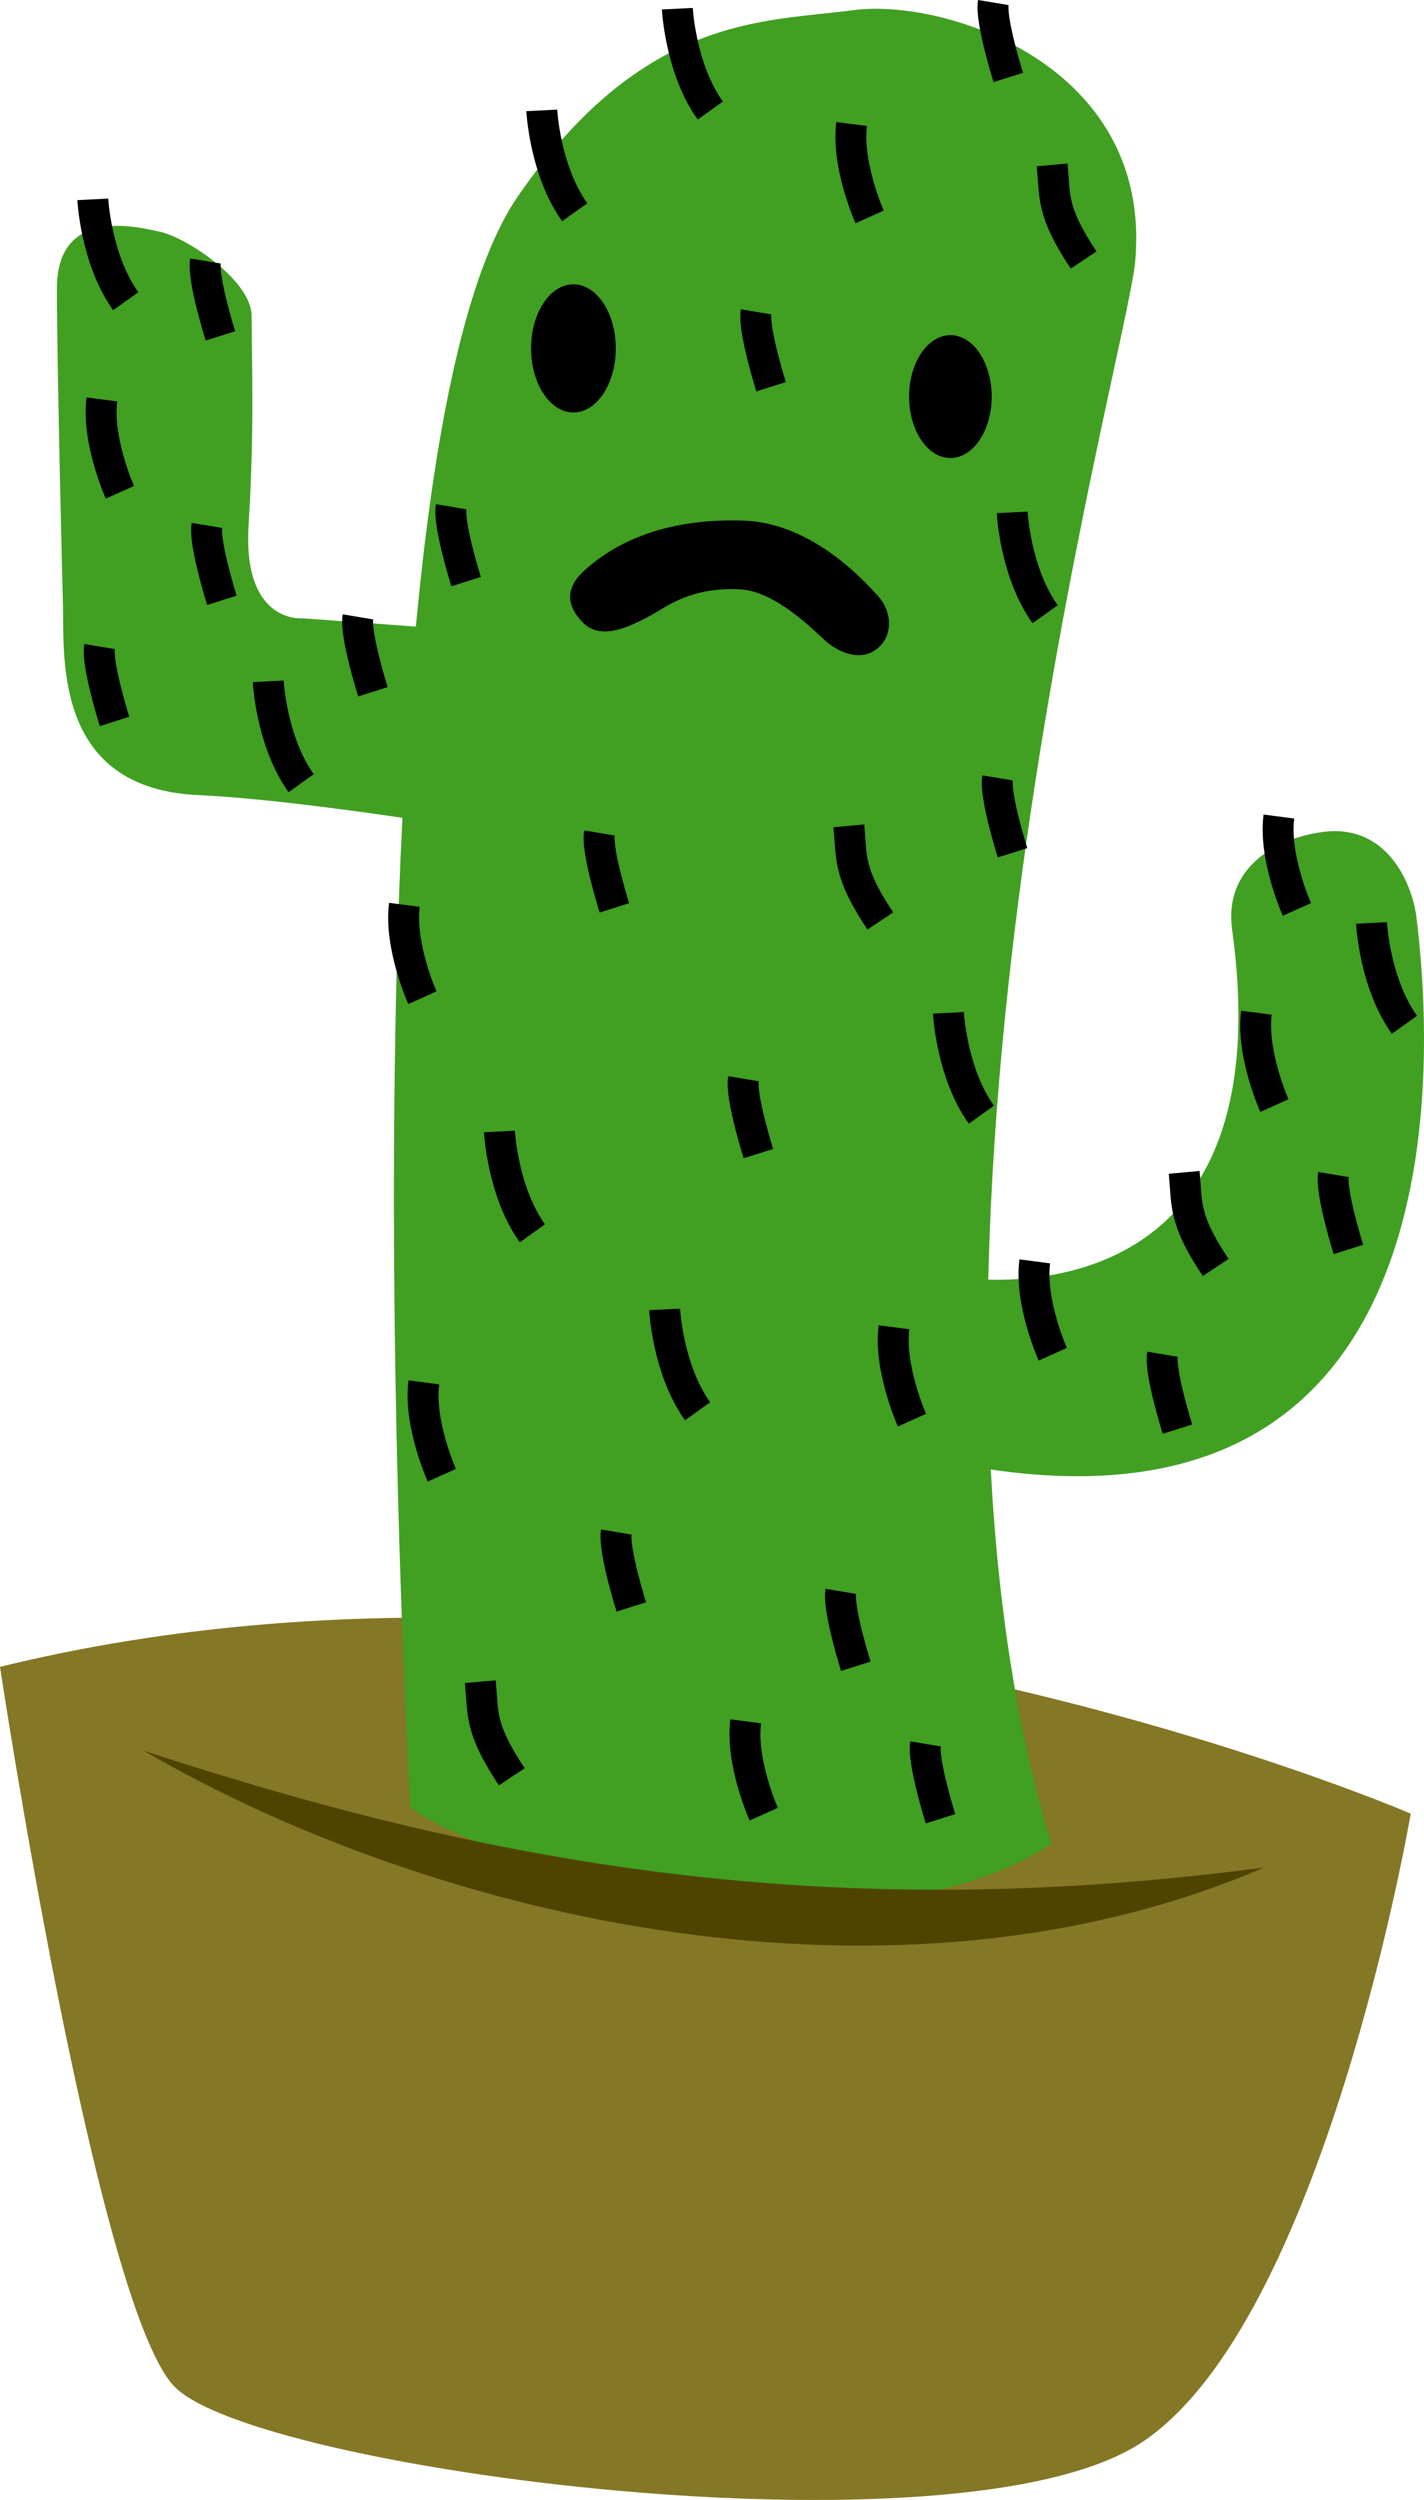 <?xml version="1.0" encoding="UTF-8" standalone="no"?>
<!-- Created with Inkscape (http://www.inkscape.org/) -->

<svg
   xmlns:dc="http://purl.org/dc/elements/1.1/"
   xmlns:cc="http://creativecommons.org/ns#"
   xmlns:rdf="http://www.w3.org/1999/02/22-rdf-syntax-ns#"
   xmlns:svg="http://www.w3.org/2000/svg"
   xmlns="http://www.w3.org/2000/svg"
   xmlns:sodipodi="http://sodipodi.sourceforge.net/DTD/sodipodi-0.dtd"
   xmlns:inkscape="http://www.inkscape.org/namespaces/inkscape"
   version="1.1"
   id="svg869"
   width="184.208"
   height="323.317"
   viewBox="0 0 184.208 323.317"
   sodipodi:docname="cactus.svg"
   inkscape:version="0.92.2 5c3e80d, 2017-08-06">
  <defs
     id="defs873" />
  <sodipodi:namedview
     pagecolor="#ffffff"
     bordercolor="#666666"
     borderopacity="1"
     objecttolerance="10"
     gridtolerance="10"
     guidetolerance="10"
     inkscape:pageopacity="0"
     inkscape:pageshadow="2"
     inkscape:window-width="1274"
     inkscape:window-height="754"
     id="namedview871"
     showgrid="false"
     inkscape:zoom="2.5809524"
     inkscape:cx="101.74008"
     inkscape:cy="241.18511"
     inkscape:window-x="0"
     inkscape:window-y="0"
     inkscape:window-maximized="0"
     inkscape:current-layer="svg869"
     fit-margin-top="0"
     fit-margin-left="0"
     fit-margin-right="0"
     fit-margin-bottom="0" />
  <path
     style="fill:#847725;fill-opacity:1;fill-rule:evenodd;stroke:none;stroke-width:1px;stroke-linecap:butt;stroke-linejoin:miter;stroke-opacity:1"
     d="m 0,215.571 c 0,0 12.399,82.14 22.472,92.989 10.074,10.849 101.513,22.86 125.148,7.362 23.635,-15.498 34.871,-81.365 34.871,-81.365 0,0 -94.151,-40.683 -182.491,-18.985 z"
     id="path885"
     inkscape:connector-curvature="0"
     inkscape:label="pot" />
  <path
     style="display:inline;fill:#419f22;fill-opacity:1;fill-rule:evenodd;stroke:none;stroke-width:1px;stroke-linecap:butt;stroke-linejoin:miter;stroke-opacity:1"
     d="m 53.081,233.782 c 0,0 -10.165,-173.636 13.948,-208.45 C 83.297,1.845 98.801,2.859 110.424,1.309 c 11.624,-1.55 38.745,6.974 36.421,32.546 -1.125,12.372 -34.014,128.374 -10.849,204.576 -24.226,16.073 -71.812,3.523 -82.915,-4.649 z"
     id="path879"
     inkscape:connector-curvature="0"
     sodipodi:nodetypes="cssscc"
     inkscape:label="body" />
  <path
     style="display:inline;fill:#419f22;fill-opacity:1;fill-rule:evenodd;stroke:none;stroke-width:1px;stroke-linecap:butt;stroke-linejoin:miter;stroke-opacity:1"
     d="m 55.018,81.125 -15.886,-1.162 c 0,0 -7.749,0.775 -6.974,-12.011 0.775,-12.786 0.408,-20.884 0.387,-27.122 -0.015,-4.52 -8.33,-10.074 -11.817,-10.849 -3.487,-0.775 -13.367,-3.1 -13.367,7.362 0,10.461 0.775,40.683 0.775,40.683 0.194,6.759 -1.356,23.909 17.435,24.797 13.362,0.632 34.871,4.262 34.871,4.262 z"
     id="path881"
     inkscape:connector-curvature="0"
     sodipodi:nodetypes="ccsssscscc"
     inkscape:label="leftArm" />
  <path
     style="display:inline;fill:#419f22;fill-opacity:1;fill-rule:evenodd;stroke:none;stroke-width:1px;stroke-linecap:butt;stroke-linejoin:miter;stroke-opacity:1"
     d="m 123.492,165.125 c 0,0 43.138,7.615 35.89,-44.931 -1.096,-7.945 5.659,-11.814 11.781,-12.603 8.4,-1.083 11.551,6.918 12.055,10.959 1.658,13.311 8.348,83.088 -58.356,70.959 -2.957,-8.573 -0.697,-20.031 -1.37,-24.383 z"
     id="path883"
     inkscape:connector-curvature="0"
     sodipodi:nodetypes="cssscc"
     inkscape:label="rightArm" />
  <path
     style="fill:#000000;fill-opacity:1;fill-rule:evenodd;stroke:none;stroke-width:6.409;stroke-linecap:butt;stroke-linejoin:miter;stroke-miterlimit:4;stroke-dasharray:none;stroke-opacity:1"
     d="m 95.819,76.223 c 4.594,0.272 9.619,5.467 10.973,6.667 1.504,1.333 4.509,2.888 6.814,0.889 1.947,-1.689 1.77,-4.711 0,-6.667 -1.77,-1.956 -8.516,-9.459 -17.344,-9.778 -12.348,-0.446 -18.419,4.411 -20.707,6.489 -2.706,2.457 -2.034,4.761 -0.177,6.667 2.143,2.2 5.416,0.981 8.937,-0.978 1.887,-1.049 5.181,-3.663 11.504,-3.289 z"
     id="path889"
     inkscape:connector-curvature="0"
     sodipodi:nodetypes="sssssssss"
     inkscape:label="mouth" />
  <ellipse
     style="fill:#000000;fill-opacity:1;stroke:none;stroke-width:5;stroke-linecap:butt;stroke-linejoin:bevel;stroke-miterlimit:4;stroke-dasharray:none"
     id="path891"
     cx="74.177"
     cy="45.057"
     rx="5.479"
     ry="8.288" />
  <path
     style="fill:#4e4400;fill-opacity:1;fill-rule:evenodd;stroke:none;stroke-width:1px;stroke-linecap:butt;stroke-linejoin:miter;stroke-opacity:1"
     d="m 18.598,226.42 c 44.857,14.711 88.353,22.583 144.908,15.111 -47.626,20.473 -106.931,6.942 -144.908,-15.111 z"
     id="path887"
     inkscape:connector-curvature="0"
     sodipodi:nodetypes="ccc"
     inkscape:label="potLine" />
  <ellipse
     style="fill:#000000;fill-opacity:1;stroke:none;stroke-width:5;stroke-linecap:butt;stroke-linejoin:bevel;stroke-miterlimit:4;stroke-dasharray:none"
     id="path893"
     cx="122.944"
     cy="51.29"
     rx="5.342"
     ry="7.945" />
  <path
     style="fill:none;fill-rule:evenodd;stroke:#000000;stroke-width:4;stroke-linecap:butt;stroke-linejoin:miter;stroke-miterlimit:4;stroke-dasharray:none;stroke-opacity:1"
     d="m 66.205,229.79 c -4.157,-6.271 -3.681,-8.042 -4.068,-12.302"
     id="path920"
     inkscape:connector-curvature="0"
     sodipodi:nodetypes="cc" />
  <path
     style="fill:none;fill-rule:evenodd;stroke:#000000;stroke-width:4;stroke-linecap:butt;stroke-linejoin:miter;stroke-miterlimit:4;stroke-dasharray:none;stroke-opacity:1"
     d="M 90.238,182.516 C 86.363,177.092 85.976,169.343 85.976,169.343"
     id="path962"
     inkscape:connector-curvature="0"
     sodipodi:nodetypes="cc" />
  <path
     style="fill:none;fill-rule:evenodd;stroke:#000000;stroke-width:4;stroke-linecap:butt;stroke-linejoin:miter;stroke-miterlimit:4;stroke-dasharray:none;stroke-opacity:1"
     d="m 121.665,235.22 c 0,0 -2.325,-7.362 -1.937,-9.686"
     id="path964"
     inkscape:connector-curvature="0"
     sodipodi:nodetypes="cc" />
  <path
     style="fill:none;fill-rule:evenodd;stroke:#000000;stroke-width:4;stroke-linecap:butt;stroke-linejoin:miter;stroke-miterlimit:4;stroke-dasharray:none;stroke-opacity:1"
     d="m 54.64,129.034 c 0,0 -3.014,-6.712 -2.325,-12.011"
     id="path966"
     inkscape:connector-curvature="0"
     sodipodi:nodetypes="cc" />
  <path
     sodipodi:nodetypes="cc"
     inkscape:connector-curvature="0"
     id="path968"
     d="m 68.868,159.503 c -3.875,-5.424 -4.262,-13.173 -4.262,-13.173"
     style="fill:none;fill-rule:evenodd;stroke:#000000;stroke-width:4;stroke-linecap:butt;stroke-linejoin:miter;stroke-miterlimit:4;stroke-dasharray:none;stroke-opacity:1" />
  <path
     sodipodi:nodetypes="cc"
     inkscape:connector-curvature="0"
     id="path970"
     d="m 117.974,183.667 c 0,0 -3.014,-6.712 -2.325,-12.011"
     style="fill:none;fill-rule:evenodd;stroke:#000000;stroke-width:4;stroke-linecap:butt;stroke-linejoin:miter;stroke-miterlimit:4;stroke-dasharray:none;stroke-opacity:1" />
  <path
     sodipodi:nodetypes="cc"
     inkscape:connector-curvature="0"
     id="path972"
     d="m 98.104,149.193 c 0,0 -2.325,-7.362 -1.937,-9.686"
     style="fill:none;fill-rule:evenodd;stroke:#000000;stroke-width:4;stroke-linecap:butt;stroke-linejoin:miter;stroke-miterlimit:4;stroke-dasharray:none;stroke-opacity:1" />
  <path
     sodipodi:nodetypes="cc"
     inkscape:connector-curvature="0"
     id="path974"
     d="m 113.876,119.106 c -4.157,-6.271 -3.681,-8.042 -4.068,-12.302"
     style="fill:none;fill-rule:evenodd;stroke:#000000;stroke-width:4;stroke-linecap:butt;stroke-linejoin:miter;stroke-miterlimit:4;stroke-dasharray:none;stroke-opacity:1" />
  <path
     style="fill:none;fill-rule:evenodd;stroke:#000000;stroke-width:4;stroke-linecap:butt;stroke-linejoin:miter;stroke-miterlimit:4;stroke-dasharray:none;stroke-opacity:1"
     d="m 81.665,207.822 c 0,0 -2.325,-7.362 -1.937,-9.686"
     id="path976"
     inkscape:connector-curvature="0"
     sodipodi:nodetypes="cc" />
  <path
     sodipodi:nodetypes="cc"
     inkscape:connector-curvature="0"
     id="path978"
     d="m 98.796,234.626 c 0,0 -3.014,-6.712 -2.325,-12.011"
     style="fill:none;fill-rule:evenodd;stroke:#000000;stroke-width:4;stroke-linecap:butt;stroke-linejoin:miter;stroke-miterlimit:4;stroke-dasharray:none;stroke-opacity:1" />
  <path
     sodipodi:nodetypes="cc"
     inkscape:connector-curvature="0"
     id="path980"
     d="m 110.706,215.494 c 0,0 -2.325,-7.362 -1.937,-9.686"
     style="fill:none;fill-rule:evenodd;stroke:#000000;stroke-width:4;stroke-linecap:butt;stroke-linejoin:miter;stroke-miterlimit:4;stroke-dasharray:none;stroke-opacity:1" />
  <path
     style="fill:none;fill-rule:evenodd;stroke:#000000;stroke-width:4;stroke-linecap:butt;stroke-linejoin:miter;stroke-miterlimit:4;stroke-dasharray:none;stroke-opacity:1"
     d="m 57.152,190.791 c 0,0 -3.014,-6.712 -2.325,-12.011"
     id="path982"
     inkscape:connector-curvature="0"
     sodipodi:nodetypes="cc" />
  <path
     style="fill:none;fill-rule:evenodd;stroke:#000000;stroke-width:4;stroke-linecap:butt;stroke-linejoin:miter;stroke-miterlimit:4;stroke-dasharray:none;stroke-opacity:1"
     d="m 79.474,117.412 c 0,0 -2.325,-7.362 -1.937,-9.686"
     id="path984"
     inkscape:connector-curvature="0"
     sodipodi:nodetypes="cc" />
  <path
     style="fill:none;fill-rule:evenodd;stroke:#000000;stroke-width:4;stroke-linecap:butt;stroke-linejoin:miter;stroke-miterlimit:4;stroke-dasharray:none;stroke-opacity:1"
     d="m 126.95,144.16 c -3.875,-5.424 -4.262,-13.173 -4.262,-13.173"
     id="path986"
     inkscape:connector-curvature="0"
     sodipodi:nodetypes="cc" />
  <path
     sodipodi:nodetypes="cc"
     inkscape:connector-curvature="0"
     id="path988"
     d="m 99.748,50.015 c 0,0 -2.325,-7.362 -1.937,-9.686"
     style="fill:none;fill-rule:evenodd;stroke:#000000;stroke-width:4;stroke-linecap:butt;stroke-linejoin:miter;stroke-miterlimit:4;stroke-dasharray:none;stroke-opacity:1" />
  <path
     style="fill:none;fill-rule:evenodd;stroke:#000000;stroke-width:4;stroke-linecap:butt;stroke-linejoin:miter;stroke-miterlimit:4;stroke-dasharray:none;stroke-opacity:1"
     d="m 140.177,33.627 c -4.157,-6.271 -3.681,-8.042 -4.068,-12.302"
     id="path990"
     inkscape:connector-curvature="0"
     sodipodi:nodetypes="cc" />
  <path
     style="fill:none;fill-rule:evenodd;stroke:#000000;stroke-width:4;stroke-linecap:butt;stroke-linejoin:miter;stroke-miterlimit:4;stroke-dasharray:none;stroke-opacity:1"
     d="M 91.882,14.298 C 88.007,8.874 87.62,1.125 87.62,1.125"
     id="path992"
     inkscape:connector-curvature="0"
     sodipodi:nodetypes="cc" />
  <path
     sodipodi:nodetypes="cc"
     inkscape:connector-curvature="0"
     id="path994"
     d="m 130.432,10.015 c 0,0 -2.325,-7.362 -1.937,-9.686"
     style="fill:none;fill-rule:evenodd;stroke:#000000;stroke-width:4;stroke-linecap:butt;stroke-linejoin:miter;stroke-miterlimit:4;stroke-dasharray:none;stroke-opacity:1" />
  <path
     style="fill:none;fill-rule:evenodd;stroke:#000000;stroke-width:4;stroke-linecap:butt;stroke-linejoin:miter;stroke-miterlimit:4;stroke-dasharray:none;stroke-opacity:1"
     d="m 15.509,63.668 c 0,0 -3.014,-6.712 -2.325,-12.011"
     id="path996"
     inkscape:connector-curvature="0"
     sodipodi:nodetypes="cc" />
  <path
     sodipodi:nodetypes="cc"
     inkscape:connector-curvature="0"
     id="path998"
     d="m 74.347,27.449 c -3.875,-5.424 -4.262,-13.173 -4.262,-13.173"
     style="fill:none;fill-rule:evenodd;stroke:#000000;stroke-width:4;stroke-linecap:butt;stroke-linejoin:miter;stroke-miterlimit:4;stroke-dasharray:none;stroke-opacity:1" />
  <path
     sodipodi:nodetypes="cc"
     inkscape:connector-curvature="0"
     id="path1000"
     d="m 112.495,28.052 c 0,0 -3.014,-6.712 -2.325,-12.011"
     style="fill:none;fill-rule:evenodd;stroke:#000000;stroke-width:4;stroke-linecap:butt;stroke-linejoin:miter;stroke-miterlimit:4;stroke-dasharray:none;stroke-opacity:1" />
  <path
     sodipodi:nodetypes="cc"
     inkscape:connector-curvature="0"
     id="path1002"
     d="m 135.197,79.437 c -3.875,-5.424 -4.262,-13.173 -4.262,-13.173"
     style="fill:none;fill-rule:evenodd;stroke:#000000;stroke-width:4;stroke-linecap:butt;stroke-linejoin:miter;stroke-miterlimit:4;stroke-dasharray:none;stroke-opacity:1" />
  <path
     sodipodi:nodetypes="cc"
     inkscape:connector-curvature="0"
     id="path1004"
     d="m 130.98,110.289 c 0,0 -2.325,-7.362 -1.937,-9.686"
     style="fill:none;fill-rule:evenodd;stroke:#000000;stroke-width:4;stroke-linecap:butt;stroke-linejoin:miter;stroke-miterlimit:4;stroke-dasharray:none;stroke-opacity:1" />
  <path
     sodipodi:nodetypes="cc"
     inkscape:connector-curvature="0"
     id="path1006"
     d="m 60.296,75.22 c 0,0 -2.325,-7.362 -1.937,-9.686"
     style="fill:none;fill-rule:evenodd;stroke:#000000;stroke-width:4;stroke-linecap:butt;stroke-linejoin:miter;stroke-miterlimit:4;stroke-dasharray:none;stroke-opacity:1" />
  <path
     sodipodi:nodetypes="cc"
     inkscape:connector-curvature="0"
     id="path1008"
     d="m 48.241,89.467 c 0,0 -2.325,-7.362 -1.937,-9.686"
     style="fill:none;fill-rule:evenodd;stroke:#000000;stroke-width:4;stroke-linecap:butt;stroke-linejoin:miter;stroke-miterlimit:4;stroke-dasharray:none;stroke-opacity:1" />
  <path
     style="fill:none;fill-rule:evenodd;stroke:#000000;stroke-width:4;stroke-linecap:butt;stroke-linejoin:miter;stroke-miterlimit:4;stroke-dasharray:none;stroke-opacity:1"
     d="M 38.958,101.288 C 35.084,95.864 34.696,88.114 34.696,88.114"
     id="path1010"
     inkscape:connector-curvature="0"
     sodipodi:nodetypes="cc" />
  <path
     style="fill:none;fill-rule:evenodd;stroke:#000000;stroke-width:4;stroke-linecap:butt;stroke-linejoin:miter;stroke-miterlimit:4;stroke-dasharray:none;stroke-opacity:1"
     d="m 28.703,77.639 c 0,0 -2.325,-7.362 -1.937,-9.686"
     id="path1012"
     inkscape:connector-curvature="0"
     sodipodi:nodetypes="cc" />
  <path
     style="fill:none;fill-rule:evenodd;stroke:#000000;stroke-width:4;stroke-linecap:butt;stroke-linejoin:miter;stroke-miterlimit:4;stroke-dasharray:none;stroke-opacity:1"
     d="m 14.816,93.302 c 0,0 -2.325,-7.362 -1.937,-9.686"
     id="path1014"
     inkscape:connector-curvature="0"
     sodipodi:nodetypes="cc" />
  <path
     style="fill:none;fill-rule:evenodd;stroke:#000000;stroke-width:4;stroke-linecap:butt;stroke-linejoin:miter;stroke-miterlimit:4;stroke-dasharray:none;stroke-opacity:1"
     d="m 28.515,43.44 c 0,0 -2.325,-7.362 -1.937,-9.686"
     id="path1016"
     inkscape:connector-curvature="0"
     sodipodi:nodetypes="cc" />
  <path
     style="fill:none;fill-rule:evenodd;stroke:#000000;stroke-width:4;stroke-linecap:butt;stroke-linejoin:miter;stroke-miterlimit:4;stroke-dasharray:none;stroke-opacity:1"
     d="m 16.266,38.955 c -3.875,-5.424 -4.262,-13.173 -4.262,-13.173"
     id="path1018"
     inkscape:connector-curvature="0"
     sodipodi:nodetypes="cc" />
  <path
     style="fill:none;fill-rule:evenodd;stroke:#000000;stroke-width:4;stroke-linecap:butt;stroke-linejoin:miter;stroke-miterlimit:4;stroke-dasharray:none;stroke-opacity:1"
     d="m 174.432,161.591 c 0,0 -2.325,-7.362 -1.937,-9.686"
     id="path1032"
     inkscape:connector-curvature="0"
     sodipodi:nodetypes="cc" />
  <path
     style="fill:none;fill-rule:evenodd;stroke:#000000;stroke-width:4;stroke-linecap:butt;stroke-linejoin:miter;stroke-miterlimit:4;stroke-dasharray:none;stroke-opacity:1"
     d="m 164.856,142.985 c 0,0 -3.014,-6.712 -2.325,-12.011"
     id="path1034"
     inkscape:connector-curvature="0"
     sodipodi:nodetypes="cc" />
  <path
     sodipodi:nodetypes="cc"
     inkscape:connector-curvature="0"
     id="path1036"
     d="m 181.677,132.535 c -3.875,-5.424 -4.262,-13.173 -4.262,-13.173"
     style="fill:none;fill-rule:evenodd;stroke:#000000;stroke-width:4;stroke-linecap:butt;stroke-linejoin:miter;stroke-miterlimit:4;stroke-dasharray:none;stroke-opacity:1" />
  <path
     style="fill:none;fill-rule:evenodd;stroke:#000000;stroke-width:4;stroke-linecap:butt;stroke-linejoin:miter;stroke-miterlimit:4;stroke-dasharray:none;stroke-opacity:1"
     d="m 167.763,117.615 c 0,0 -3.014,-6.712 -2.325,-12.011"
     id="path1038"
     inkscape:connector-curvature="0"
     sodipodi:nodetypes="cc" />
  <path
     sodipodi:nodetypes="cc"
     inkscape:connector-curvature="0"
     id="path1040"
     d="m 157.257,163.923 c -4.157,-6.271 -3.681,-8.042 -4.068,-12.302"
     style="fill:none;fill-rule:evenodd;stroke:#000000;stroke-width:4;stroke-linecap:butt;stroke-linejoin:miter;stroke-miterlimit:4;stroke-dasharray:none;stroke-opacity:1" />
  <path
     sodipodi:nodetypes="cc"
     inkscape:connector-curvature="0"
     id="path1042"
     d="m 152.315,184.829 c 0,0 -2.325,-7.362 -1.937,-9.686"
     style="fill:none;fill-rule:evenodd;stroke:#000000;stroke-width:4;stroke-linecap:butt;stroke-linejoin:miter;stroke-miterlimit:4;stroke-dasharray:none;stroke-opacity:1" />
  <path
     style="fill:none;fill-rule:evenodd;stroke:#000000;stroke-width:4;stroke-linecap:butt;stroke-linejoin:miter;stroke-miterlimit:4;stroke-dasharray:none;stroke-opacity:1"
     d="m 136.184,175.143 c 0,0 -3.014,-6.712 -2.325,-12.011"
     id="path1044"
     inkscape:connector-curvature="0"
     sodipodi:nodetypes="cc" />
</svg>
